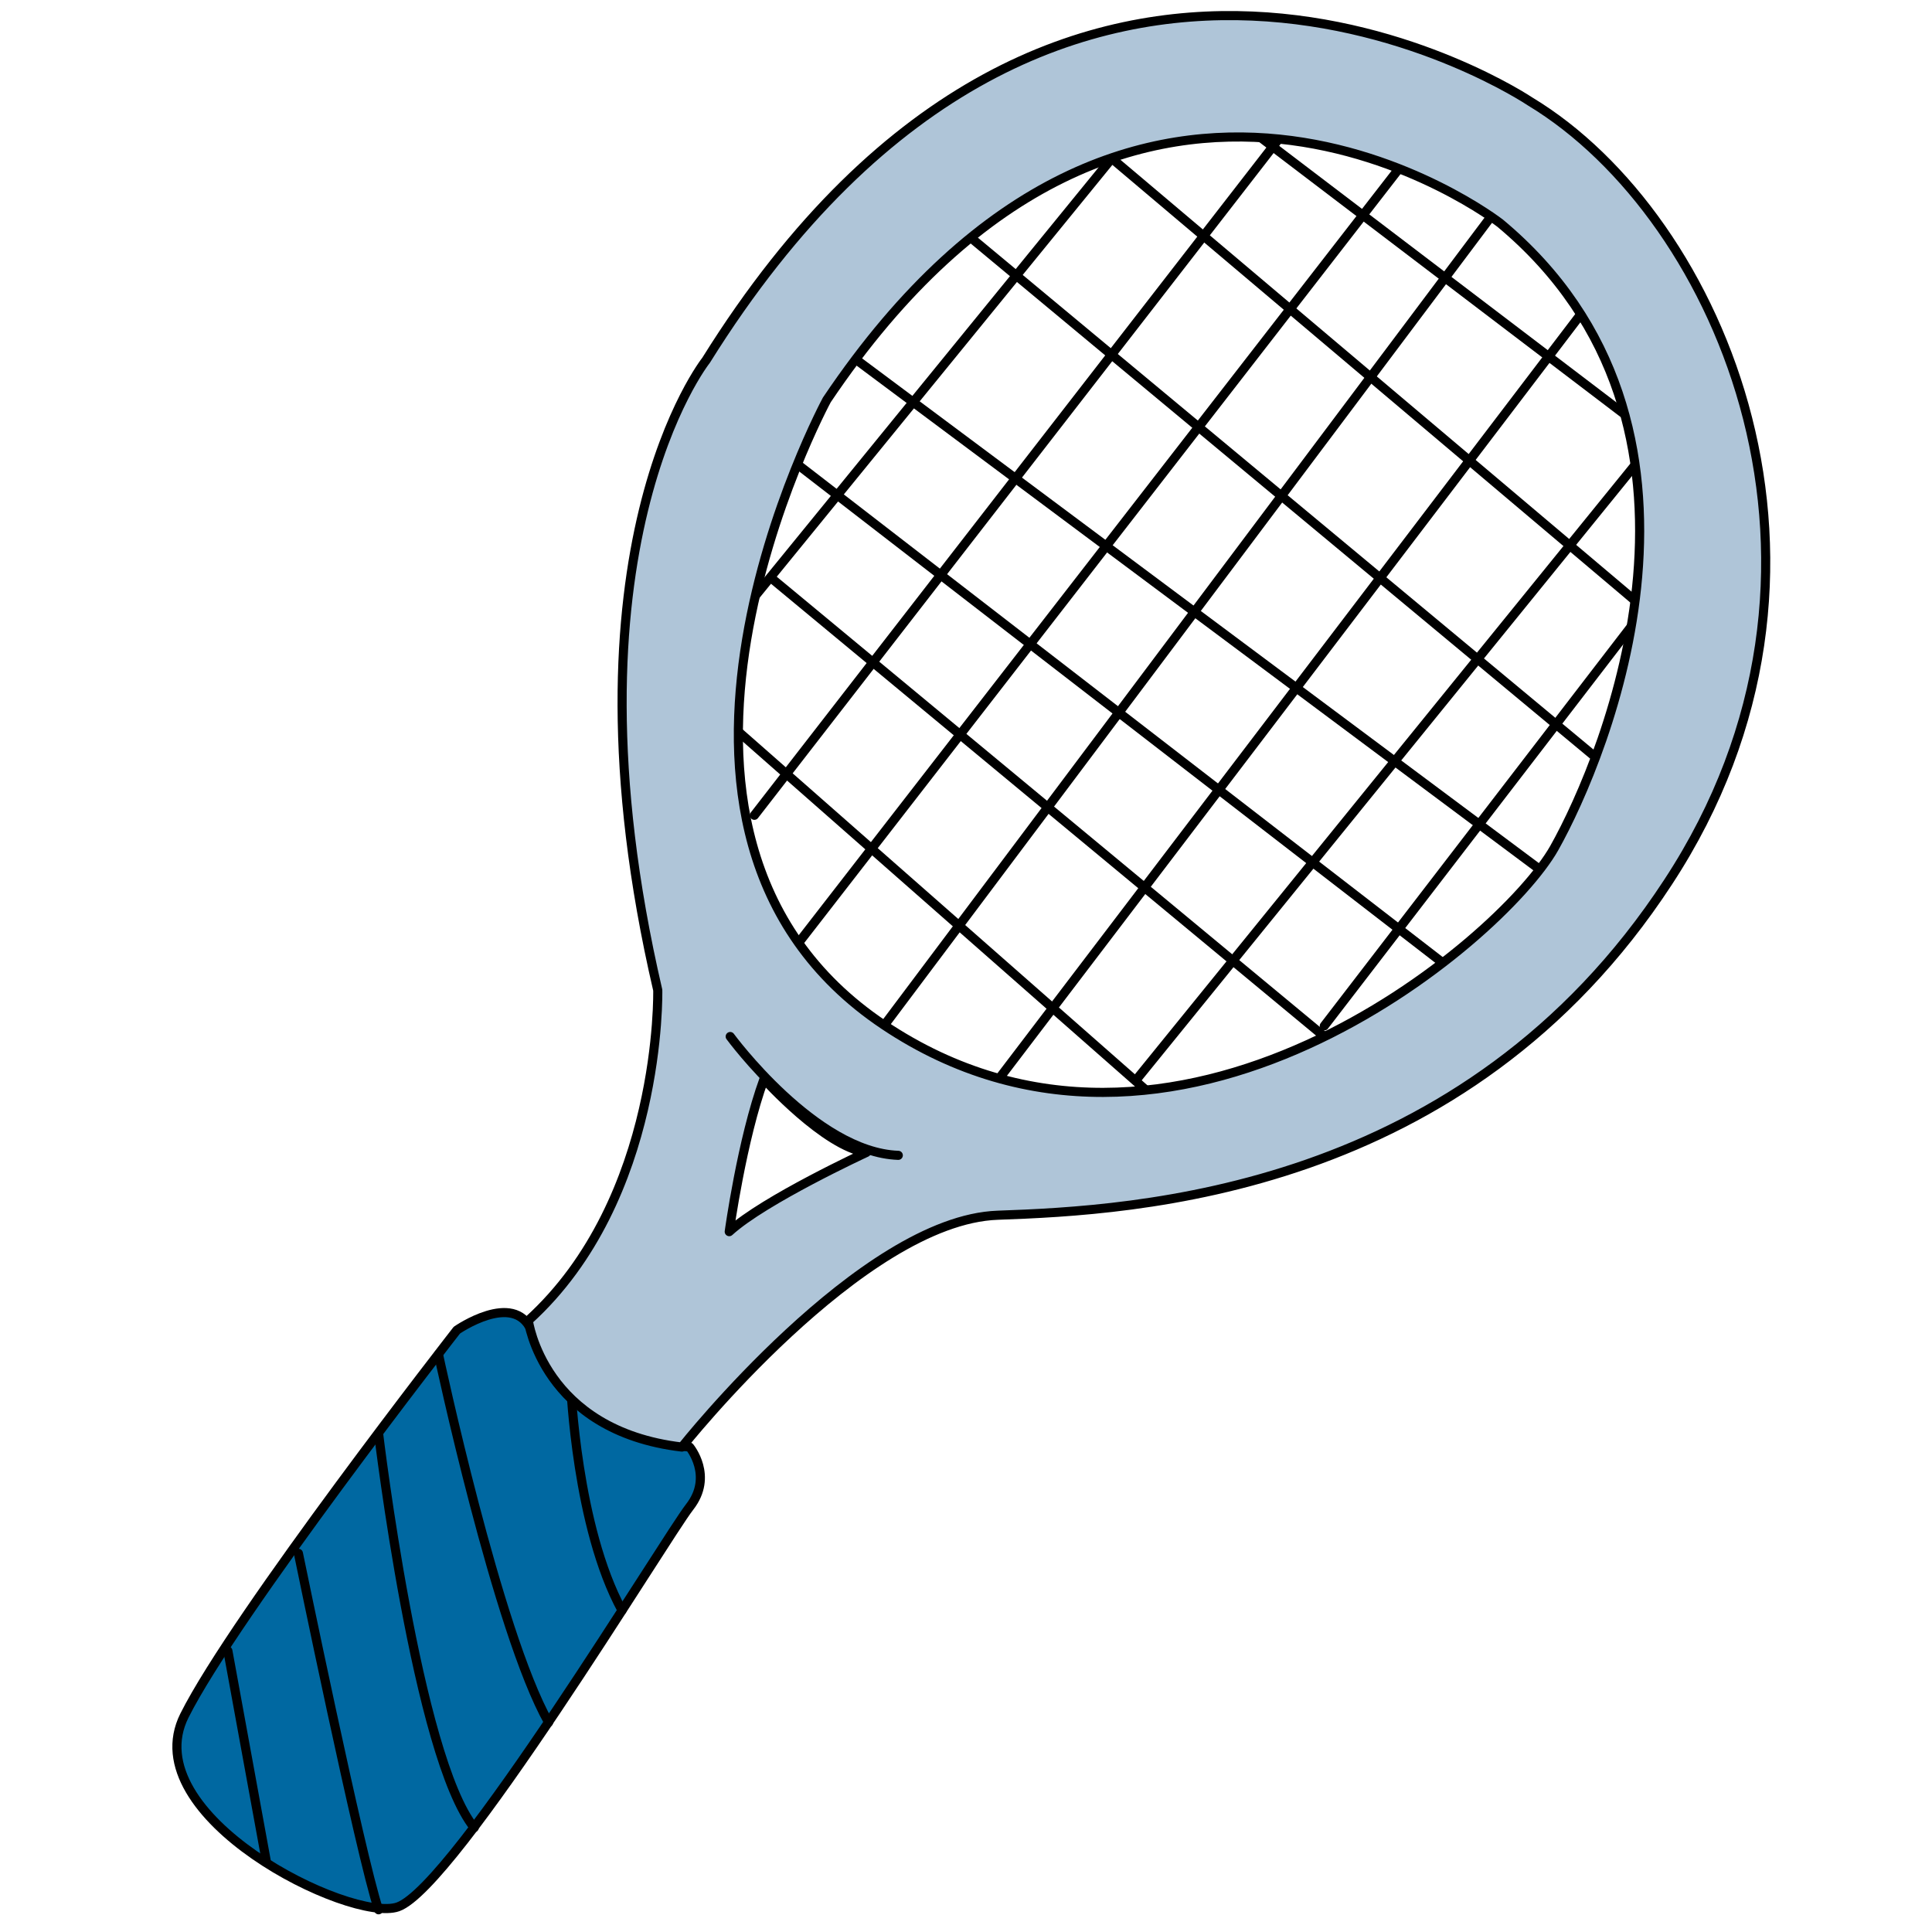 <svg width="420" height="420" viewBox="0 0 420 420" fill="none" xmlns="http://www.w3.org/2000/svg">
<rect width="420" height="420" fill="white"/>
<path d="M241.69 34.44L163.99 129.78" stroke="black" stroke-width="1.98" stroke-miterlimit="10" stroke-linecap="round" stroke-linejoin="round"/>
<path d="M277.81 30.45L163.99 177.24" stroke="black" stroke-width="1.98" stroke-miterlimit="10" stroke-linecap="round" stroke-linejoin="round"/>
<path d="M304.06 36.75L173.44 205.17" stroke="black" stroke-width="1.98" stroke-miterlimit="10" stroke-linecap="round" stroke-linejoin="round"/>
<path d="M324.01 47.25L192.13 223.02" stroke="black" stroke-width="1.98" stroke-miterlimit="10" stroke-linecap="round" stroke-linejoin="round"/>
<path d="M343.54 68.46L217.12 234.57" stroke="black" stroke-width="1.98" stroke-miterlimit="10" stroke-linecap="round" stroke-linejoin="round"/>
<path d="M247.15 234.57L355.51 101.01" stroke="black" stroke-width="1.98" stroke-miterlimit="10" stroke-linecap="round" stroke-linejoin="round"/>
<path d="M355.51 135.03L287.89 223.02" stroke="black" stroke-width="1.98" stroke-miterlimit="10" stroke-linecap="round" stroke-linejoin="round"/>
<path d="M274.24 30.03L353.2 90.09" stroke="black" stroke-width="1.98" stroke-miterlimit="10" stroke-linecap="round" stroke-linejoin="round"/>
<path d="M355.51 130.62L241.69 34.44" stroke="black" stroke-width="1.98" stroke-miterlimit="10" stroke-linecap="round" stroke-linejoin="round"/>
<path d="M211.03 51.66L346.9 164.64" stroke="black" stroke-width="1.98" stroke-miterlimit="10" stroke-linecap="round" stroke-linejoin="round"/>
<path d="M334.72 189L186.04 78.12" stroke="black" stroke-width="1.98" stroke-miterlimit="10" stroke-linecap="round" stroke-linejoin="round"/>
<path d="M173.44 101.01L313.72 209.37" stroke="black" stroke-width="1.98" stroke-miterlimit="10" stroke-linecap="round" stroke-linejoin="round"/>
<path d="M167.56 125.58L287.89 225.33" stroke="black" stroke-width="1.98" stroke-miterlimit="10" stroke-linecap="round" stroke-linejoin="round"/>
<path d="M160.42 158.97L249.25 237.09" stroke="black" stroke-width="1.98" stroke-miterlimit="10" stroke-linecap="round" stroke-linejoin="round"/>
<path d="M99.31 289.17C99.31 289.17 111.7 280.56 115.48 289.17C119.26 297.78 132.28 313.11 149.92 314.58C149.92 314.58 155.17 320.88 149.92 327.6C144.67 334.32 98.89 410.13 86.5 414.54C76.21 418.11 29.17 394.8 40.09 372.96C51.01 351.12 99.31 289.17 99.31 289.17Z" fill="#0068A1" stroke="black" stroke-width="1.98" stroke-miterlimit="10" stroke-linecap="round" stroke-linejoin="round"/>
<path d="M124.09 301.35C124.09 301.35 125.35 332.01 135.22 350.07" stroke="black" stroke-width="1.98" stroke-miterlimit="10" stroke-linecap="round" stroke-linejoin="round"/>
<path d="M95.32 294.42C95.32 294.42 108.13 354.69 119.26 374.43" stroke="black" stroke-width="1.98" stroke-miterlimit="10" stroke-linecap="round" stroke-linejoin="round"/>
<path d="M82.3 311.64C82.3 311.64 90.7 381.99 103.09 397.32" stroke="black" stroke-width="1.98" stroke-miterlimit="10" stroke-linecap="round" stroke-linejoin="round"/>
<path d="M64.87 337.68C64.87 337.68 78.31 403.2 82.3 415.17" stroke="black" stroke-width="1.98" stroke-miterlimit="10" stroke-linecap="round" stroke-linejoin="round"/>
<path d="M49.54 358.89L57.94 404.88" stroke="black" stroke-width="1.98" stroke-miterlimit="10" stroke-linecap="round" stroke-linejoin="round"/>
<path d="M332.62 22.05C332.62 22.05 231.19 -46.2 153.49 78.33C153.49 78.33 120.73 119.49 142.99 215.25C142.99 215.25 144.04 260.61 114.85 287.07C114.85 287.07 118 311.01 148.24 314.58C148.24 314.58 187.3 265.23 216.91 264.18C246.52 263.13 318.34 259.56 362.65 191.73C406.96 124.11 374.41 47.25 332.62 22.05ZM158.53 267.75C158.53 267.75 161.26 247.8 166.09 234.57C166.09 234.57 179.32 249.27 188.35 250.53C188.35 250.53 166.09 260.82 158.53 267.75ZM337.87 184.38C326.32 204.75 255.13 265.02 192.13 222.81C129.13 180.6 179.74 86.94 179.74 86.94C246.94 -13.02 326.11 48.51 326.11 48.51C378.82 92.4 349.21 164.22 337.87 184.38Z" fill="#AFC5D8" stroke="black" stroke-width="1.98" stroke-miterlimit="10" stroke-linecap="round" stroke-linejoin="round"/>
<path d="M158.74 225.33C158.74 225.33 177.22 250.53 195.28 251.16Z" fill="#AFC5D8"/>
<path d="M158.74 225.33C158.74 225.33 177.22 250.53 195.28 251.16" stroke="black" stroke-width="1.98" stroke-miterlimit="10" stroke-linecap="round" stroke-linejoin="round"/>
</svg>
